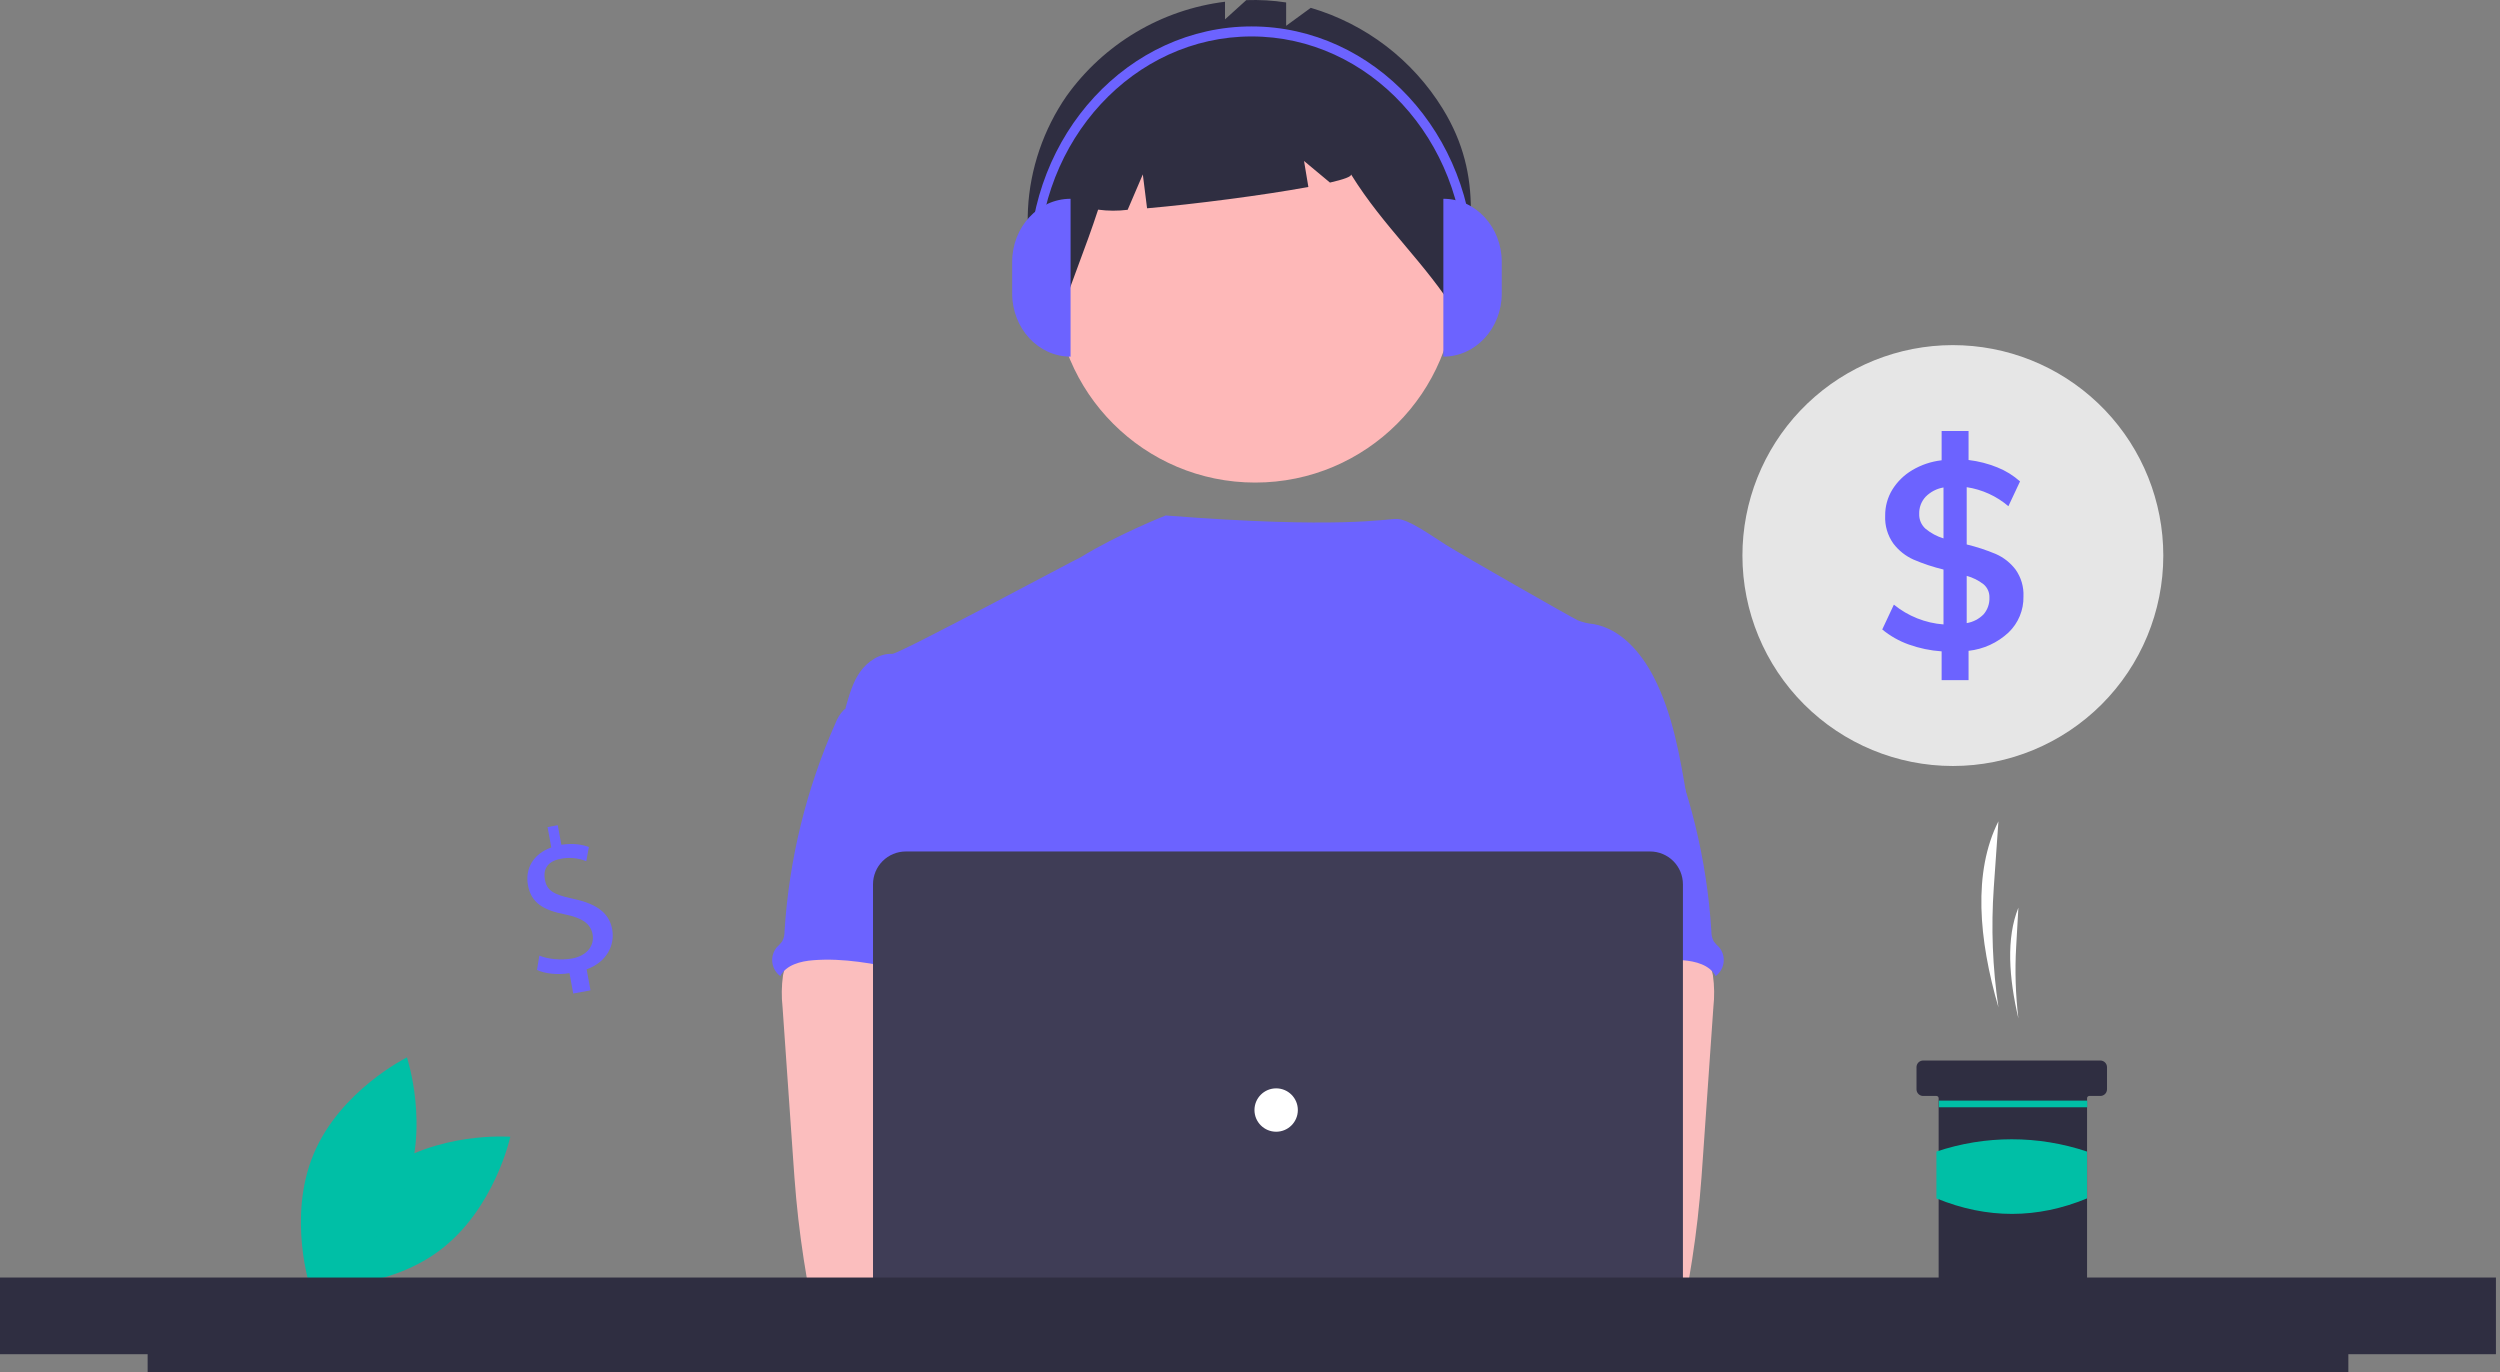 <svg width="297" height="163" viewBox="0 0 297 163" fill="none" xmlns="http://www.w3.org/2000/svg">
<rect x="0" y="0" width="297" height="163" fill="#808080" stroke="none"/>
<g clip-path="url(#clip0_1059_2367)">
<path d="M45.232 139.278C38.647 144.186 36.781 152.822 36.781 152.822C36.781 152.822 45.591 153.5 52.175 148.592C58.76 143.683 60.626 135.047 60.626 135.047C60.626 135.047 51.816 134.369 45.232 139.278Z" fill="#00BFA6"/>
<path d="M47.976 141.581C44.811 149.159 36.886 153.065 36.886 153.065C36.886 153.065 34.091 144.683 37.255 137.104C40.42 129.526 48.345 125.621 48.345 125.621C48.345 125.621 51.14 134.002 47.976 141.581Z" fill="#00BFA6"/>
<path d="M237.414 119.674C236.714 114.961 236.529 110.186 236.862 105.434L237.414 97.568C234.376 103.612 235.063 111.566 237.414 119.674Z" fill="white"/>
<path d="M239.785 120.989C239.448 118.177 239.359 115.34 239.519 112.513L239.785 107.831C238.323 111.428 238.654 116.163 239.785 120.989Z" fill="white"/>
<path d="M250.312 126.779V129.411C250.31 129.62 250.227 129.82 250.079 129.968C249.931 130.115 249.731 130.199 249.522 130.2H248.206C248.172 130.2 248.137 130.207 248.105 130.22C248.073 130.233 248.044 130.252 248.02 130.277C247.995 130.301 247.976 130.33 247.963 130.362C247.95 130.394 247.943 130.429 247.943 130.463V152.042C247.942 152.251 247.858 152.452 247.711 152.599C247.563 152.747 247.363 152.831 247.154 152.832H231.101C230.891 152.832 230.691 152.748 230.543 152.6C230.395 152.452 230.311 152.252 230.311 152.042V130.463C230.311 130.393 230.283 130.327 230.234 130.277C230.185 130.228 230.118 130.2 230.048 130.2H228.469C228.26 130.2 228.059 130.117 227.911 129.969C227.763 129.821 227.68 129.62 227.68 129.411V126.779C227.68 126.675 227.7 126.573 227.739 126.477C227.779 126.381 227.837 126.294 227.911 126.22C227.984 126.147 228.071 126.089 228.167 126.049C228.263 126.01 228.365 125.989 228.469 125.989H249.522C249.731 125.99 249.932 126.073 250.08 126.221C250.227 126.369 250.311 126.57 250.312 126.779Z" fill="#2F2E41"/>
<path d="M247.968 130.753H230.336V131.543H247.968V130.753Z" fill="#00BFA6"/>
<path d="M247.942 142.369C242.042 144.811 236.077 144.838 230.047 142.369V136.807C235.853 134.858 242.136 134.858 247.942 136.807V142.369Z" fill="#00BFA6"/>
<path d="M149.116 57.329C162.287 57.329 172.964 46.652 172.964 33.481C172.964 20.31 162.287 9.633 149.116 9.633C135.945 9.633 125.268 20.31 125.268 33.481C125.268 46.652 135.945 57.329 149.116 57.329Z" fill="#FEB8B8"/>
<path d="M171.389 12.907C167.824 7.117 162.243 2.851 155.72 0.93L152.793 3.066V0.292C151.226 0.052 149.641 -0.04 148.057 0.016L145.531 2.301V0.206C141.791 0.671 138.188 1.905 134.949 3.832C131.71 5.758 128.906 8.335 126.712 11.399C121.227 19.307 120.301 30.309 125.696 38.28C127.177 33.728 128.975 29.458 130.456 24.907C131.62 25.065 132.8 25.071 133.966 24.924L135.767 20.719L136.271 24.746C141.856 24.259 150.14 23.191 155.434 22.212L154.919 19.123L158 21.69C159.622 21.316 160.585 20.977 160.505 20.719C164.443 27.067 169.262 31.122 173.2 37.47C174.695 28.518 176.417 21.075 171.389 12.907Z" fill="#2F2E41"/>
<path d="M200.405 94.807C199.585 89.874 198.739 84.845 196.446 80.401C194.939 77.49 192.547 74.715 189.322 74.14C188.687 74.083 188.062 73.939 187.467 73.71C186.522 73.255 173.824 66.007 171.806 64.744C170.073 63.66 167.338 61.654 165.959 61.654C164.571 61.623 159.25 62.861 138.484 61.238C138.484 61.238 132.779 63.487 128.364 66.213C128.297 66.169 106.81 77.708 106.003 77.678C104.474 77.613 103.053 78.592 102.177 79.825C101.3 81.057 100.889 82.583 100.459 84.059C105.152 94.51 109.446 104.975 114.14 115.427C114.36 115.821 114.476 116.263 114.479 116.714C114.385 117.182 114.185 117.622 113.895 118.002C111.594 121.699 111.667 126.349 111.918 130.695C112.17 135.041 112.481 139.631 110.539 143.526C110.011 144.595 109.324 145.574 108.821 146.644C107.645 149.066 107.22 156.812 107.907 159.414L194.004 161.881C192.153 156.792 200.405 94.807 200.405 94.807Z" fill="#6C63FF"/>
<path d="M93.018 115.89C92.846 117.132 92.829 118.392 92.967 119.639L94.201 137.36C94.317 139.031 94.431 140.697 94.587 142.363C94.883 145.596 95.326 148.804 95.875 152.007C95.887 152.462 96.079 152.893 96.409 153.206C96.74 153.519 97.18 153.689 97.635 153.677C103.067 154.827 108.679 154.781 114.223 154.468C122.683 153.995 144.325 153.102 145.648 151.385C146.97 149.667 146.199 146.889 144.475 145.5C142.751 144.111 114.19 140.725 114.19 140.725C114.47 138.513 115.311 136.431 116.11 134.331C117.544 130.607 118.884 126.761 118.91 122.771C118.936 118.782 117.433 114.588 114.165 112.302C111.477 110.426 108.015 110.078 104.74 110.155C102.356 110.224 98.238 109.653 96.061 110.585C94.339 111.343 93.34 114.203 93.018 115.89Z" fill="#FBBEBE"/>
<path d="M100.211 84.376C99.793 84.814 99.468 85.332 99.258 85.9C95.787 93.723 93.737 102.101 93.203 110.642C93.213 111.059 93.117 111.471 92.924 111.841C92.734 112.086 92.523 112.315 92.293 112.523C92.092 112.761 91.94 113.036 91.846 113.333C91.752 113.63 91.716 113.942 91.743 114.252C91.769 114.562 91.856 114.864 91.999 115.141C92.142 115.417 92.338 115.663 92.576 115.864C92.615 115.896 92.656 115.928 92.697 115.958C93.405 114.625 95.101 114.189 96.609 114.074C103.827 113.503 110.878 116.861 118.117 116.607C117.607 114.842 116.872 113.146 116.455 111.36C114.613 103.429 119.208 94.794 116.391 87.154C115.828 85.626 114.888 84.123 113.407 83.453C112.793 83.206 112.152 83.036 111.496 82.947C109.667 82.617 106.025 81.204 104.256 81.771C103.603 81.981 103.346 82.595 102.805 82.966C101.983 83.491 100.892 83.684 100.211 84.376Z" fill="#6C63FF"/>
<path d="M200.456 110.585C198.279 109.653 194.161 110.224 191.777 110.155C188.501 110.078 185.04 110.426 182.352 112.302C179.084 114.588 177.581 118.782 177.607 122.771C177.633 126.761 178.972 130.607 180.407 134.331C181.205 136.431 182.047 138.513 182.326 140.725C182.326 140.725 153.766 144.111 152.042 145.5C150.318 146.889 149.547 149.667 150.869 151.384C152.192 153.102 193.45 154.827 198.882 153.677C199.337 153.689 199.777 153.519 200.107 153.206C200.437 152.893 200.63 152.462 200.642 152.007C201.191 148.804 201.633 145.596 201.929 142.363C202.086 140.697 202.2 139.03 202.316 137.36L203.55 119.639C203.688 118.392 203.67 117.132 203.499 115.89C203.177 114.203 202.178 111.343 200.456 110.585Z" fill="#FBBEBE"/>
<path d="M193.711 82.966C193.17 82.595 192.912 81.981 192.26 81.771C190.491 81.204 186.849 82.617 185.02 82.947C184.364 83.036 183.722 83.206 183.109 83.453C181.628 84.123 180.688 85.626 180.125 87.154C177.308 94.794 181.903 103.429 180.06 111.36C179.644 113.146 178.909 114.842 178.398 116.607C185.638 116.861 192.689 113.503 199.907 114.074C201.415 114.189 203.111 114.625 203.819 115.959C203.86 115.928 203.9 115.897 203.939 115.864C204.177 115.663 204.374 115.417 204.517 115.141C204.66 114.864 204.747 114.562 204.773 114.252C204.799 113.942 204.764 113.63 204.67 113.333C204.576 113.036 204.424 112.761 204.223 112.523C203.993 112.315 203.782 112.086 203.592 111.841C203.399 111.471 203.303 111.059 203.313 110.642C202.779 102.101 200.729 93.723 197.258 85.9C197.048 85.332 196.723 84.814 196.305 84.376C195.624 83.684 194.533 83.491 193.711 82.966Z" fill="#6C63FF"/>
<path d="M142.052 154.524C145.607 154.524 148.488 151.643 148.488 148.088C148.488 144.533 145.607 141.651 142.052 141.651C138.497 141.651 135.615 144.533 135.615 148.088C135.615 151.643 138.497 154.524 142.052 154.524Z" fill="#FBBEBE"/>
<path d="M156.304 154.524C159.859 154.524 162.74 151.643 162.74 148.088C162.74 144.533 159.859 141.651 156.304 141.651C152.749 141.651 149.867 144.533 149.867 148.088C149.867 151.643 152.749 154.524 156.304 154.524Z" fill="#FBBEBE"/>
<path d="M196.037 162.591H107.607C106.575 162.59 105.585 162.179 104.855 161.449C104.125 160.719 103.714 159.73 103.713 158.697V105.05C103.714 104.018 104.125 103.028 104.855 102.298C105.585 101.568 106.575 101.157 107.607 101.156H196.037C197.069 101.157 198.059 101.568 198.789 102.298C199.519 103.028 199.93 104.018 199.931 105.05V158.697C199.93 159.73 199.519 160.719 198.789 161.449C198.059 162.179 197.069 162.59 196.037 162.591Z" fill="#3F3D56"/>
<path d="M151.608 134.449C153.031 134.449 154.184 133.296 154.184 131.873C154.184 130.45 153.031 129.296 151.608 129.296C150.185 129.296 149.031 130.45 149.031 131.873C149.031 133.296 150.185 134.449 151.608 134.449Z" fill="white"/>
<path d="M296.517 151.77H0V160.882H17.539V163H278.985V160.882H296.517V151.77Z" fill="#2F2E41"/>
<path d="M127.184 42.37C123.352 42.37 120.246 39.011 120.246 34.868V31.117C120.246 26.974 123.352 23.615 127.184 23.615L127.184 42.37Z" fill="#6C63FF"/>
<path d="M171.471 23.615C175.303 23.615 178.409 26.974 178.409 31.117V34.868C178.409 39.011 175.303 42.37 171.471 42.37V23.615Z" fill="#6C63FF"/>
<path d="M175.104 31.706H174.003C174.003 16.611 162.645 4.33 148.684 4.33C134.723 4.33 123.365 16.611 123.365 31.706H122.264C122.264 15.955 134.116 3.14 148.684 3.14C163.252 3.14 175.104 15.955 175.104 31.706Z" fill="#6C63FF"/>
<path d="M257 66C257 72.63 254.366 78.989 249.678 83.678C244.989 88.366 238.63 91 232 91C225.37 91 219.011 88.366 214.322 83.678C209.634 78.989 207 72.63 207 66C207 65.208 207.038 64.428 207.11 63.657C207.713 57.258 210.756 51.337 215.61 47.123C220.463 42.909 226.753 40.726 233.173 41.028C239.593 41.329 245.651 44.092 250.088 48.742C254.525 53.392 257 59.573 257 66Z" fill="#E6E6E6"/>
<path d="M239.446 67.661C238.84 66.864 238.043 66.233 237.128 65.826C236 65.351 234.835 64.968 233.645 64.682V57.877C235.475 58.153 237.19 58.935 238.598 60.136L239.98 57.191C239.185 56.483 238.273 55.919 237.285 55.525C236.189 55.082 235.039 54.787 233.865 54.648V51.199H230.666V54.682C229.431 54.821 228.239 55.221 227.171 55.856C226.205 56.427 225.392 57.224 224.802 58.178C224.238 59.109 223.946 60.179 223.959 61.267C223.904 62.446 224.245 63.61 224.929 64.572C225.558 65.405 226.39 66.064 227.344 66.487C228.49 66.977 229.675 67.369 230.887 67.661V74.182C228.728 74.019 226.671 73.198 224.993 71.831L223.611 74.78C224.55 75.555 225.617 76.16 226.764 76.568C228.021 77.018 229.334 77.291 230.666 77.381V80.801H233.865V77.318C235.642 77.124 237.309 76.359 238.615 75.14C239.191 74.588 239.645 73.923 239.95 73.186C240.255 72.449 240.404 71.657 240.387 70.86C240.44 69.719 240.109 68.592 239.446 67.661ZM230.887 63.962C230.107 63.725 229.383 63.337 228.755 62.818C228.507 62.596 228.31 62.323 228.18 62.017C228.049 61.711 227.988 61.379 228.001 61.047C227.978 60.292 228.255 59.559 228.772 59.008C229.345 58.431 230.085 58.047 230.887 57.911V63.962ZM235.654 72.979C235.113 73.533 234.409 73.9 233.645 74.025V68.415C234.375 68.611 235.059 68.953 235.654 69.419C235.879 69.612 236.058 69.853 236.178 70.124C236.298 70.396 236.354 70.691 236.344 70.987C236.374 71.715 236.127 72.426 235.654 72.979Z" fill="#6C63FF"/>
<path d="M68.1 118.031L67.654 115.612C66.261 115.843 64.744 115.678 63.794 115.232L64.074 113.522C65.043 113.938 66.646 114.113 67.987 113.866C69.689 113.553 70.652 112.361 70.4 110.994C70.157 109.676 69.074 109.034 67.167 108.642C64.547 108.135 63.108 107.259 62.724 105.174C62.358 103.186 63.356 101.442 65.495 100.676L65.049 98.257L66.261 98.033L66.689 100.357C68.136 100.14 69.188 100.342 69.959 100.622L69.65 102.313C68.689 101.921 67.635 101.82 66.618 102.023C64.772 102.363 64.555 103.544 64.731 104.502C64.961 105.747 65.688 106.258 67.932 106.739C70.585 107.29 72.333 108.256 72.726 110.389C73.075 112.282 72.084 114.297 69.692 115.159L70.152 117.653L68.1 118.031Z" fill="#6C63FF"/>
</g>
<defs>
<clipPath id="clip0_1059_2367">
<rect width="296.517" height="163" fill="white"/>
</clipPath>
</defs>
</svg>
